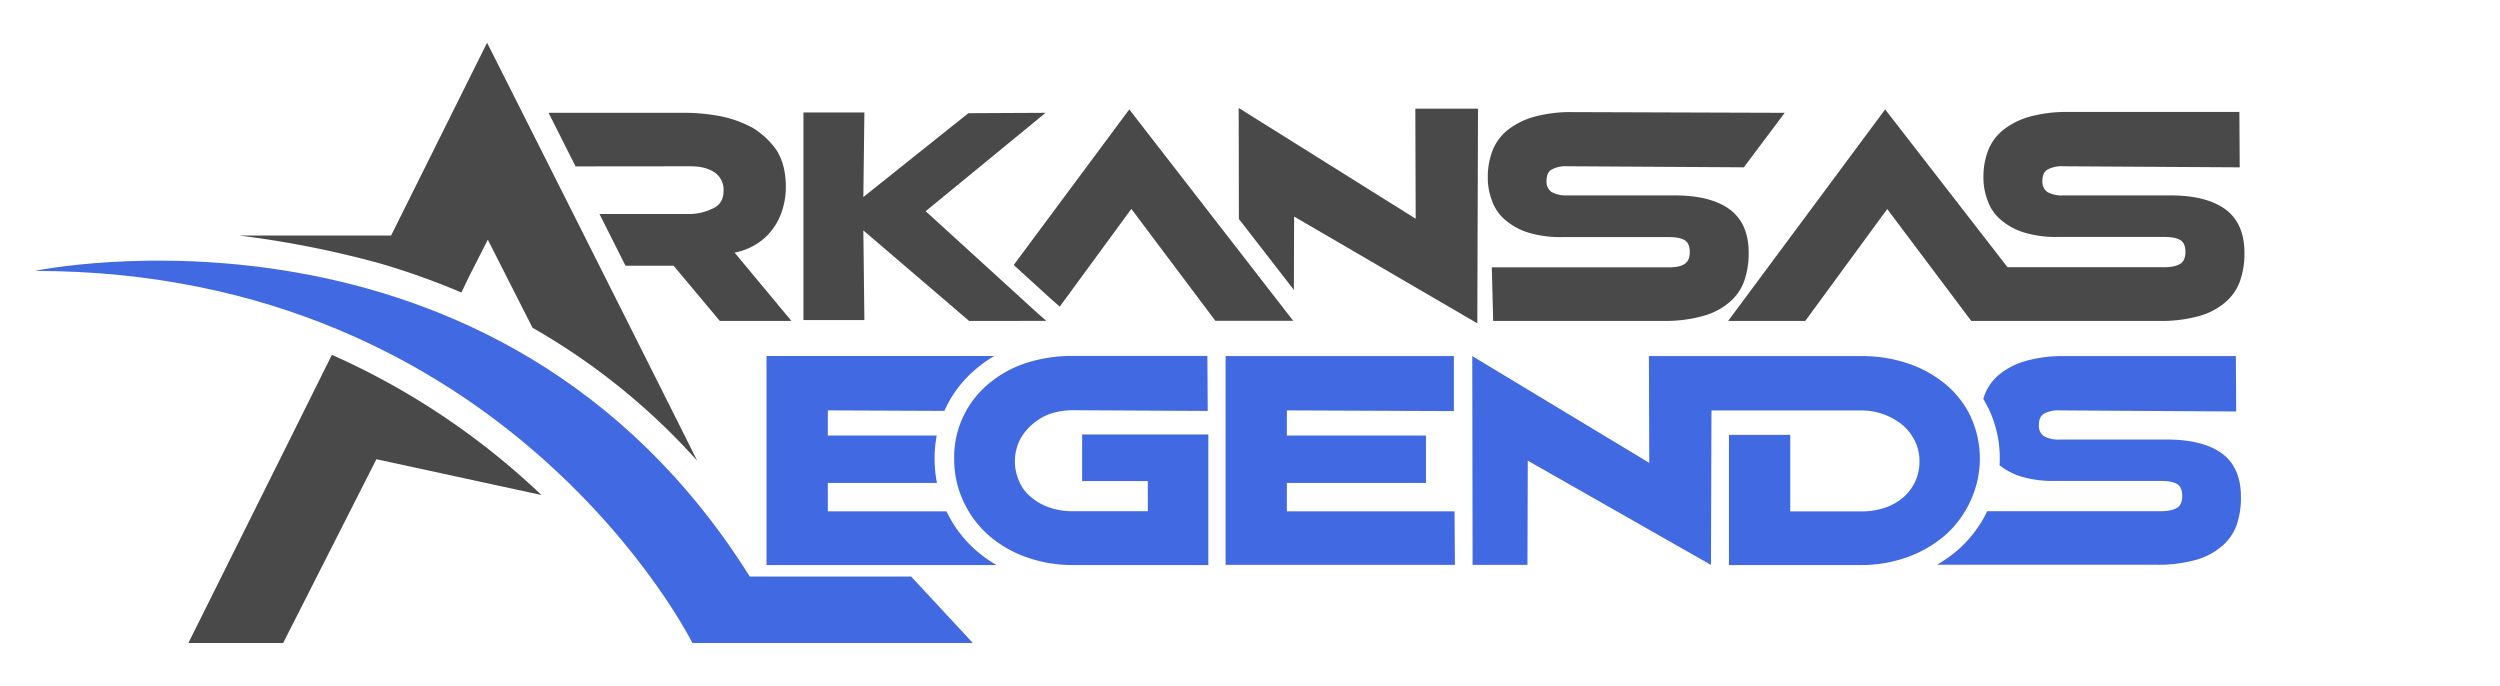 <svg id="Layer_1" data-name="Layer 1" xmlns="http://www.w3.org/2000/svg" viewBox="0 0 911.45 250"><defs><style>.cls-1{fill:#494949;}.cls-2{fill:#4169e1;}</style></defs><path class="cls-1" d="M353.3,117,314.76,84l.38,32.68H292.92V41h22.22l-.38,30.83,38.29-30.56,28.12-.14-2.89,2.4L337.48,77l40.8,37.2,2.89,2.52.25.27Z"/><polygon class="cls-1" points="411.71 39.89 369.58 96.61 383.02 108.86 386.1 111.56 386.35 111.81 412.46 76.16 443.09 116.95 471.47 116.95 411.71 39.89"/><polygon class="cls-1" points="538.6 117.88 538.85 39.62 516 39.62 516.13 79.75 451.6 39.36 451.67 79.82 471.72 105.69 471.81 78.95 538.6 117.88"/><path class="cls-1" d="M610.54,71.24q13.19,0,20.21,5.19,6.78,5.17,6.78,15.67a30.38,30.38,0,0,1-1.63,10.37,18.12,18.12,0,0,1-5.53,7.84,24.82,24.82,0,0,1-9.54,4.91A50.87,50.87,0,0,1,606.77,117H544.38l-.5-19.53h64.53c2.76,0,4.72-.44,5.9-1.33s1.75-2.21,1.75-4.25-.58-3.46-1.75-4.25-3.23-1.2-5.9-1.2h-39a40.18,40.18,0,0,1-12.05-1.59,23.54,23.54,0,0,1-8.41-4.52,15.88,15.88,0,0,1-4.9-6.91,23.25,23.25,0,0,1-1.63-8.9,26.53,26.53,0,0,1,1.76-9.7,17.93,17.93,0,0,1,5.52-7.44,27.37,27.37,0,0,1,9.54-4.78,50.49,50.49,0,0,1,14.06-1.73l77.37.26L635.77,61l-64.27-.39a11,11,0,0,0-5.78,1.19c-1.25.71-1.88,2.08-1.88,4.12a4.51,4.51,0,0,0,1.88,4.12,11,11,0,0,0,5.78,1.19Z"/><path class="cls-1" d="M811.5,76.43q-7-5.19-20.22-5.19h-39a11,11,0,0,1-5.77-1.19,4.49,4.49,0,0,1-1.89-4.12q0-3.06,1.89-4.12a11,11,0,0,1,5.77-1.19l64.28.39-.13-20.19H754a50.44,50.44,0,0,0-14.06,1.73,27.37,27.37,0,0,0-9.54,4.78,17.87,17.87,0,0,0-5.53,7.44,26.52,26.52,0,0,0-1.75,9.7,23.25,23.25,0,0,0,1.63,8.9,15.85,15.85,0,0,0,4.89,6.91,23.59,23.59,0,0,0,8.42,4.52,40.13,40.13,0,0,0,12.05,1.59h39q4,0,5.9,1.2c1.17.79,1.76,2.21,1.76,4.25s-.59,3.45-1.76,4.25-3.14,1.33-5.9,1.33H731.9L687.29,39.89,630.05,117h28.12l29.88-40.79L718.68,117h68.84a51,51,0,0,0,14.06-1.73,25,25,0,0,0,9.54-4.91,18,18,0,0,0,5.52-7.84,30.38,30.38,0,0,0,1.64-10.37Q818.28,81.62,811.5,76.43Z"/><path class="cls-2" d="M345.07,186.42H301.81V176.06h39.78a46.4,46.4,0,0,1-.86-8.9,44.16,44.16,0,0,1,.79-8.37H301.81v-9.17l42.5.18c.12-.27.24-.55.37-.83a42.08,42.08,0,0,1,10.85-14.19,44.29,44.29,0,0,1,7-5H279.46V206h83.61v-.16a46.13,46.13,0,0,1-7.68-5.58A44,44,0,0,1,345.07,186.42Z"/><path class="cls-2" d="M394.53,158.39h46V206H391.15A49.59,49.59,0,0,1,373.82,203a42.19,42.19,0,0,1-13.68-8.1,37,37,0,0,1-9-12.36,36.12,36.12,0,0,1-3.27-15.41,34.78,34.78,0,0,1,12.31-27,41,41,0,0,1,13.68-7.71,54.91,54.91,0,0,1,17.33-2.66h49l.12,20.06-49.08-.26a25.8,25.8,0,0,0-8.42,1.33,20.31,20.31,0,0,0-6.65,4,18.72,18.72,0,0,0-4.52,5.85,17.79,17.79,0,0,0,0,14.88,14.46,14.46,0,0,0,4.4,5.71,19.53,19.53,0,0,0,6.65,3.72,25.43,25.43,0,0,0,8.54,1.33h27.24v-11H394.53Z"/><path class="cls-2" d="M530.3,186.42l.13,19.53H446.82V129.82h83.23v20.06l-60.89-.26v9.17h50.72v17.27H469.16v10.36Z"/><path class="cls-2" d="M718.6,152.14a35.08,35.08,0,0,0-9-11.82,42.77,42.77,0,0,0-13.69-7.71,52.12,52.12,0,0,0-17.44-2.79H601.16l.13,38.93-64.53-38.93.12,76.13h20l.12-38,66.79,38,.18-56.3,54.49,0a23.19,23.19,0,0,1,8.41,1.46,23.81,23.81,0,0,1,6.78,3.85,18.69,18.69,0,0,1,4.51,5.85,16.63,16.63,0,0,1,1.64,7.44,17,17,0,0,1-6,13.15,19.63,19.63,0,0,1-6.65,3.72,26.63,26.63,0,0,1-8.66,1.33H652.69v-27.9H630.34V206h48.09A49.58,49.58,0,0,0,695.75,203a44,44,0,0,0,13.68-8.1,37.14,37.14,0,0,0,9-12.36,36.48,36.48,0,0,0,.13-30.43Z"/><path class="cls-2" d="M810.24,165.43q-7-5.18-20.21-5.18H751a11,11,0,0,1-5.78-1.2,4.5,4.5,0,0,1-1.88-4.12c0-2,.63-3.41,1.88-4.12a11.08,11.08,0,0,1,5.78-1.19l64.27.4-.12-20.2h-62.4a50.49,50.49,0,0,0-14.06,1.73,27.54,27.54,0,0,0-9.54,4.78,17.93,17.93,0,0,0-5.52,7.44c-.21.55-.39,1.11-.56,1.67.71,1.19,1.36,2.41,2,3.67a41.9,41.9,0,0,1,4,18c0,.84,0,1.69-.07,2.52a24,24,0,0,0,7.9,4.12,40.18,40.18,0,0,0,12.05,1.59h39q4,0,5.9,1.2c1.17.8,1.75,2.22,1.75,4.25s-.58,3.46-1.75,4.25-3.14,1.33-5.9,1.33H724.5a44.3,44.3,0,0,1-10.32,13.79,49.56,49.56,0,0,1-8,5.74h80.12a51.27,51.27,0,0,0,14.06-1.72,24.7,24.7,0,0,0,9.54-4.92,18.12,18.12,0,0,0,5.53-7.84A30.32,30.32,0,0,0,817,181.11Q817,170.61,810.24,165.43Z"/><path class="cls-1" d="M177.58,15.58l-35,70.3H87.29a362,362,0,0,1,50.67,10,261.53,261.53,0,0,1,30.13,10.71h0l.12.07,2.64-5.51,7-13.77,16.29,32.11A241.18,241.18,0,0,1,254.21,168C222,103.64,177.58,15.58,177.58,15.58Z"/><path class="cls-1" d="M197.39,180.47A268.91,268.91,0,0,0,121,129.37l-15.53,31.22h0L68.68,234.42h34.55l34-67Z"/><path class="cls-1" d="M251.63,60.62q5.64,0,8.91,2.25a7.58,7.58,0,0,1,3.26,6.65q0,4.92-4.27,6.64a19.27,19.27,0,0,1-7.9,1.86H218.56c3.08,6.11,6.25,12.43,9.49,18.87H245.6L262.42,117h26.11L267.82,92.1a23.68,23.68,0,0,0,7.78-3,21.43,21.43,0,0,0,6-5.44,23.2,23.2,0,0,0,3.64-7.15,28.32,28.32,0,0,0,1.26-8.35q0-8.09-3.39-13.39a28.47,28.47,0,0,0-8.79-8.21,41.06,41.06,0,0,0-11.93-4.24,71.53,71.53,0,0,0-12.68-1.2H200l9.84,19.54Z"/><path class="cls-2" d="M332.17,210.18H273.35C181.18,63.35,12.66,98.77,12.66,98.77c172.25,0,239.79,135.65,239.79,135.65H354.68Z"/></svg>